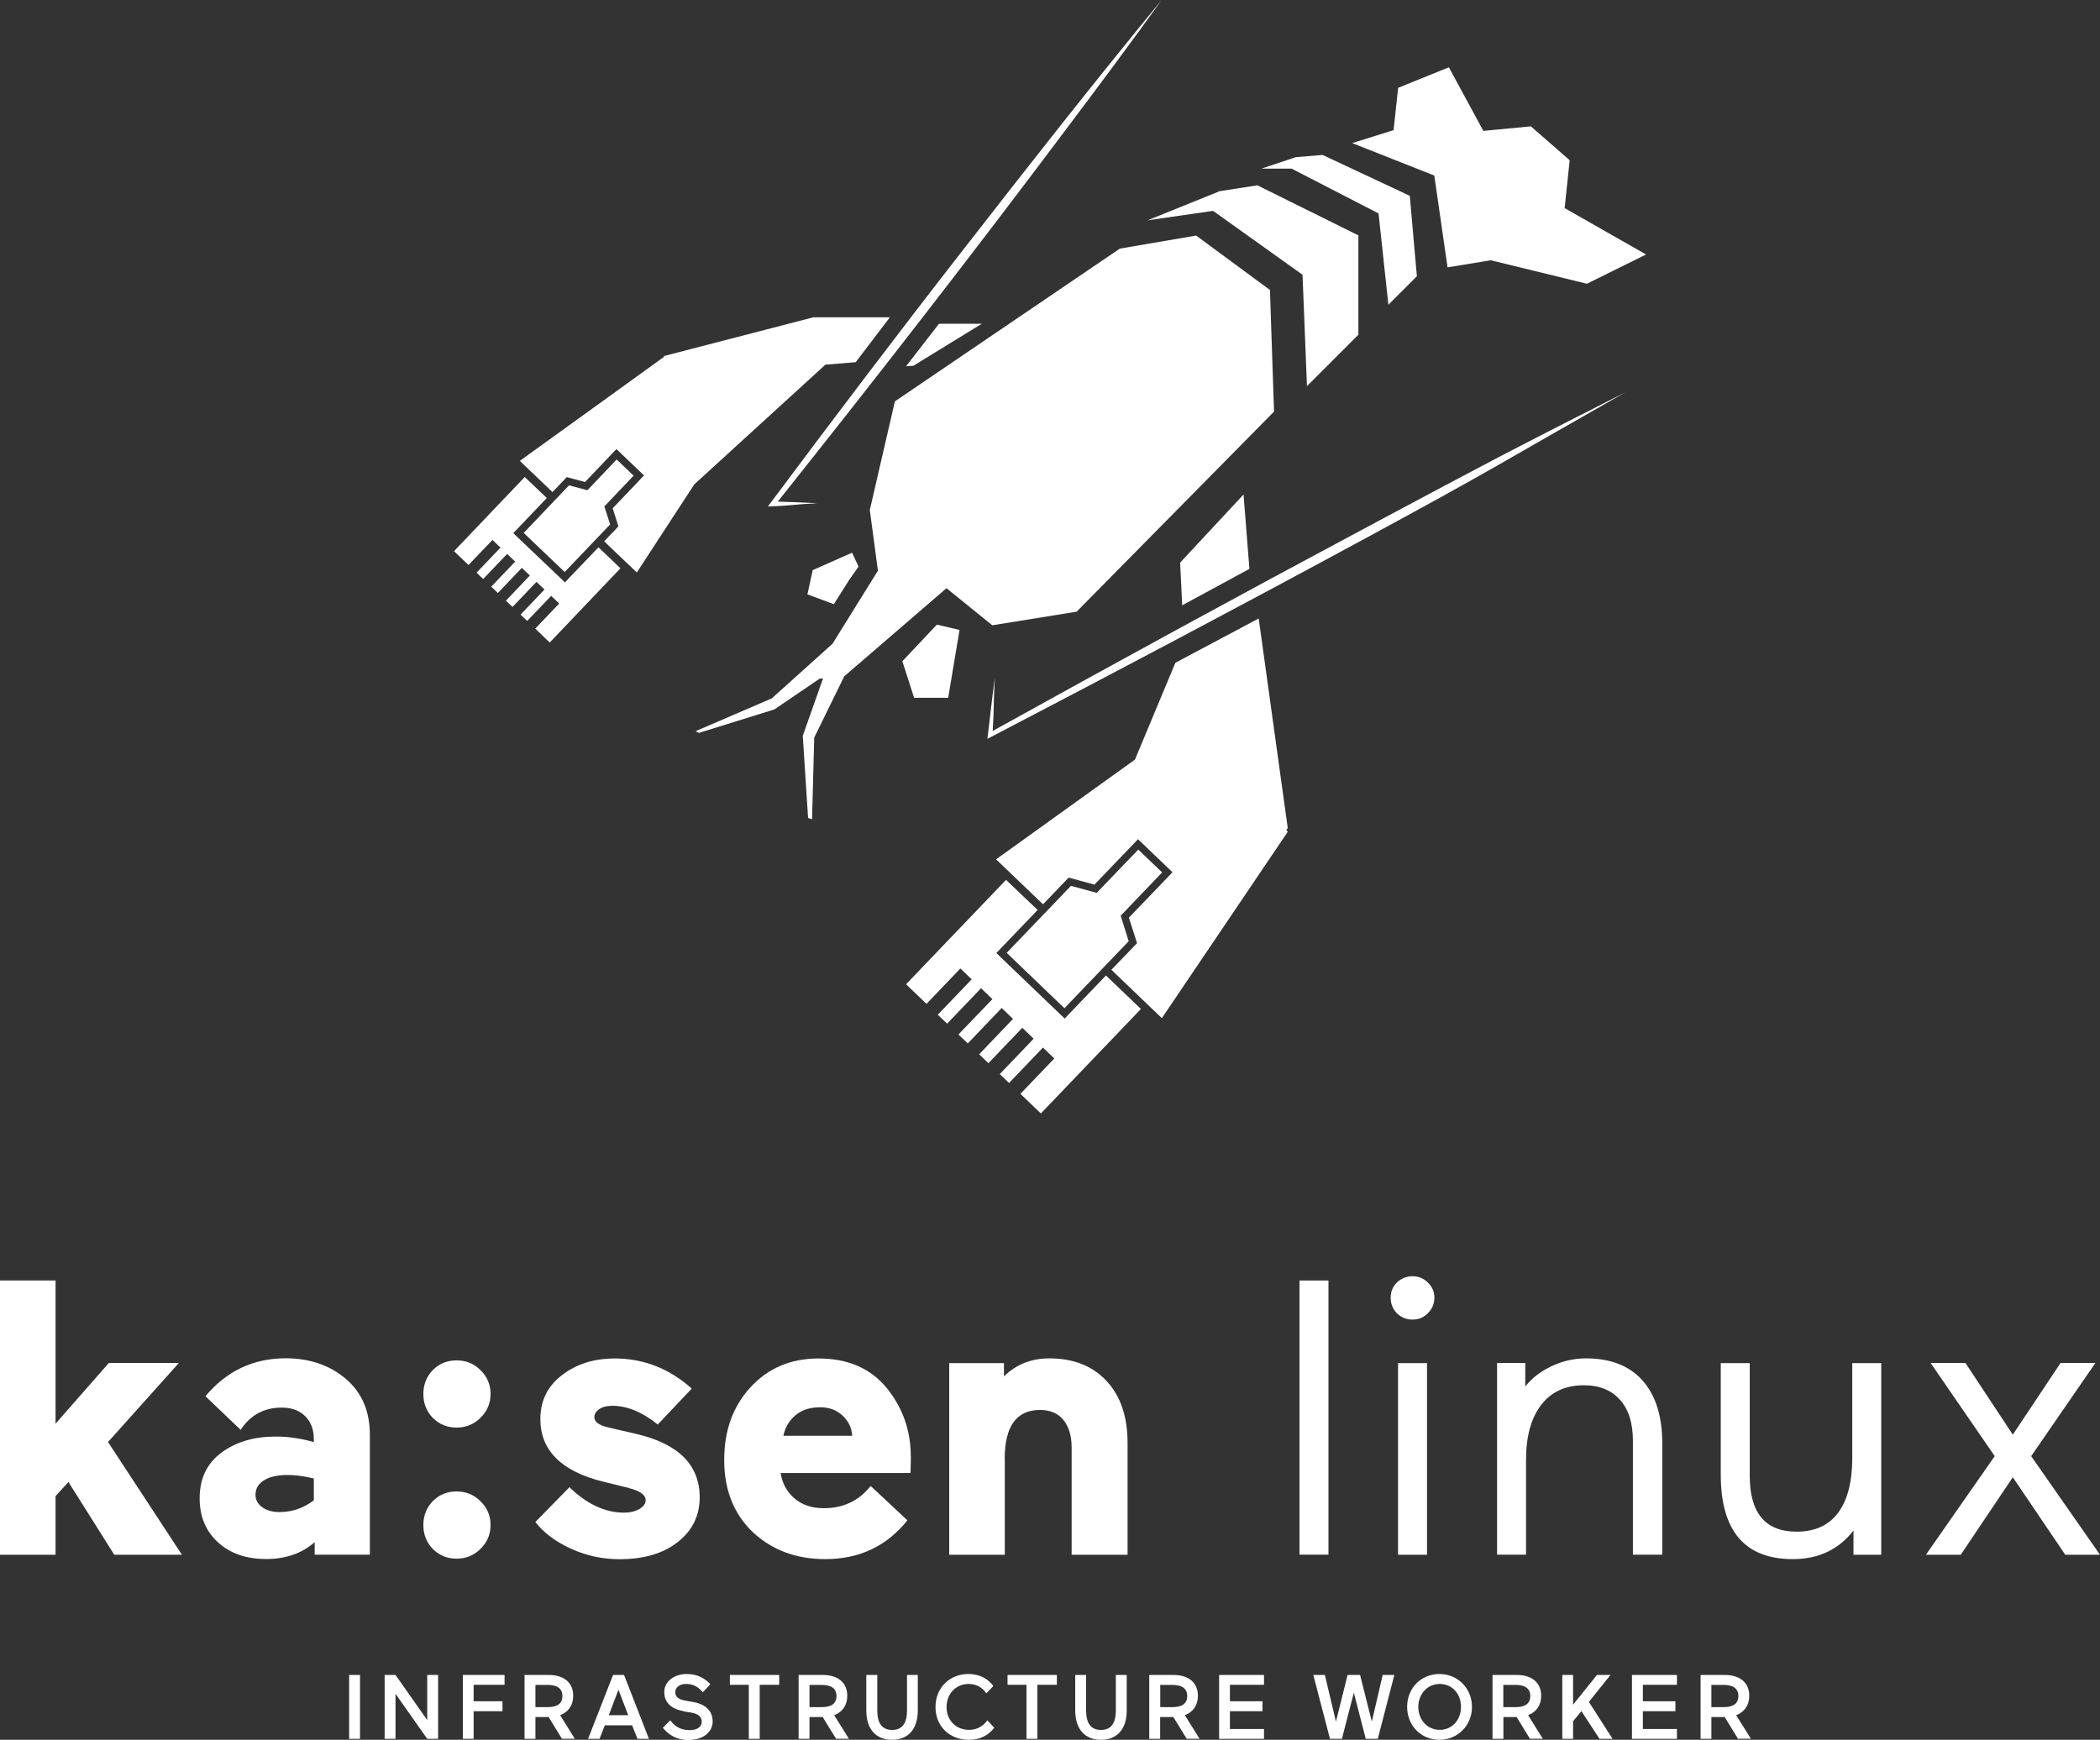 <?xml version="1.0" encoding="UTF-8"?><svg id="Calque_1" xmlns="http://www.w3.org/2000/svg" viewBox="0 0 221.83 183.83"><rect x="0" y="0" width="221.83" height="183.83" fill="#333333" stroke="none"/><defs><style>.cls-1{fill:#fff;stroke-width:0px;}</style></defs><polygon class="cls-1" points="152.91 28.25 157.47 27.5 167.63 29.98 173.88 26.89 165.28 21.99 165.81 16.93 161.71 13.35 156.69 13.83 153.05 7.11 147.69 9.28 147.21 13.75 142.84 15.12 151.51 18.55 152.91 28.25"/><polygon class="cls-1" points="100.16 73.73 101.36 66.56 98.96 66 95.32 69.87 96.56 73.73 100.16 73.73"/><polygon class="cls-1" points="85.29 62.8 88.08 63.84 89.7 61.28 90.69 59.87 90.01 58.4 85.85 60.24 85.29 62.8"/><polygon class="cls-1" points="104.82 66.07 113.73 64.63 134.58 43.49 134.15 30.64 126.35 24.89 118.29 26.27 94.53 42.41 91.88 53.89 92.74 60.3 87.94 68.02 81.53 73.79 73.48 77.26 73.82 77.44 81.8 74.96 86.58 71.71 86.94 71.68 84.8 77.75 85.36 86.43 85.78 86.56 86.01 77.93 89.18 71.46 99.98 62.15 104.82 66.07"/><polygon class="cls-1" points="128.14 22.28 137.59 29.03 138.06 40.8 143.49 35.37 143.49 24.87 132.82 19.58 128.84 20.2 121.22 23.28 128.14 22.28"/><polygon class="cls-1" points="145.62 22.55 146.66 32.2 149.67 29.19 148.92 20.69 139.71 16.37 136.87 16.61 133.25 17.82 136.44 17.82 145.62 22.55"/><path class="cls-1" d="M86.34,53.17c-2.18-.11-2.33-.1-4.18-.17h0c10.37-13.02,20.58-26.16,30.56-39.48C116.09,9.05,119.43,4.55,122.71,0c-7.12,8.66-14.04,17.48-20.92,26.33-7,8.98-13.87,18.07-20.68,27.19,2.54-.09,2.69-.22,5.23-.35"/><polygon class="cls-1" points="96.48 38.65 103.71 34.21 99.19 34.21 95.71 38.7 96.48 38.65"/><path class="cls-1" d="M124.88,63.96c2.4-1.31,4.77-2.59,7.1-3.85l-.62-7.86-6.7,7.2.22,4.52Z"/><path class="cls-1" d="M104.86,77.23h0c.17-2.56.06-2.77.23-5.61-.42,3.12-.4,3.32-.79,6.45l.4-.21c13.29-6.93,26.53-13.93,39.7-21.07,13.18-7.13,14.28-7.94,27.31-15.35-13.36,6.78-14.55,7.44-27.77,14.5-13.09,6.99-26.11,14.1-39.09,21.3"/><polygon class="cls-1" points="115.85 94.34 113.13 93.6 106.34 100.68 112.44 106.53 119.23 99.45 118.38 96.76 122.76 92.18 120.24 89.77 115.85 94.34"/><polygon class="cls-1" points="136.03 87.5 132.96 65.35 124.16 70.03 119.89 80.26 105.22 90.8 110.18 95.55 112.56 93.07 112.88 92.73 113.33 92.85 115.61 93.47 119.68 89.23 120.21 88.67 120.77 89.21 123.29 91.62 123.85 92.16 123.32 92.72 119.25 96.96 119.97 99.22 120.11 99.66 119.79 99.99 117.4 102.47 122.73 107.58 136.03 87.89 135.88 87.67 136.03 87.5"/><polygon class="cls-1" points="95.71 104 97.87 106.07 101.45 102.33 102.64 103.48 99.06 107.22 100.05 108.16 103.63 104.42 104.83 105.57 101.24 109.31 102.23 110.25 105.81 106.51 107.01 107.66 103.43 111.4 104.41 112.34 107.99 108.6 109.19 109.75 105.61 113.49 106.59 114.43 110.17 110.69 111.37 111.84 107.79 115.58 109.95 117.65 120.52 106.61 117.05 103.29 116.83 103.07 113 107.06 112.47 107.62 111.91 107.09 105.81 101.24 105.25 100.7 105.78 100.14 109.61 96.15 106.27 92.97 95.71 104"/><polygon class="cls-1" points="47.96 58.24 49.49 59.7 52.02 57.05 52.87 57.86 50.34 60.51 51.04 61.18 53.57 58.53 54.42 59.34 51.89 61.99 52.59 62.66 55.12 60 55.97 60.81 53.44 63.47 54.14 64.13 56.67 61.48 57.52 62.29 54.99 64.94 55.69 65.61 58.22 62.96 59.07 63.77 56.54 66.42 58.07 67.89 65.54 60.05 63.22 57.83 60.21 60.97 59.68 61.54 59.12 61 54.78 56.87 54.22 56.33 54.76 55.77 57.76 52.62 55.43 50.4 47.96 58.24"/><polygon class="cls-1" points="85.91 33.53 70.13 37.62 70.13 37.62 70.13 37.62 70.15 37.7 54.91 48.7 58.36 51.99 59.55 50.75 59.87 50.41 60.31 50.53 61.8 50.93 64.58 48.01 65.12 47.45 65.68 47.99 67.47 49.7 68.03 50.23 67.5 50.79 64.72 53.71 65.19 55.18 65.32 55.62 65.01 55.95 63.82 57.2 67.27 60.49 73.34 51.18 87.19 38.53 90.39 38.27 94 33.53 85.91 33.53"/><polygon class="cls-1" points="62.05 51.8 60.11 51.28 55.32 56.31 59.65 60.44 64.45 55.41 63.84 53.51 66.93 50.26 65.14 48.55 62.05 51.8"/><rect class="cls-1" x="36.88" y="176.98" width="1.15" height="6.75"/><polygon class="cls-1" points="41.78 178.97 41.78 183.73 40.63 183.73 40.63 176.98 41.78 176.98 45.13 181.75 45.13 176.98 46.28 176.98 46.28 183.73 45.13 183.73 41.78 178.97"/><polygon class="cls-1" points="48.89 183.73 48.89 176.98 53.3 176.98 53.3 178.02 50.03 178.02 50.03 179.76 53.08 179.76 53.08 180.81 50.03 180.81 50.03 183.73 48.89 183.73"/><path class="cls-1" d="M56.56,178.02v2.36h1.28c.96,0,1.57-.32,1.57-1.18,0-.82-.6-1.17-1.57-1.17h-1.28ZM57.96,181.43h-1.4v2.3h-1.15v-6.75h2.57c1.57,0,2.57.8,2.57,2.2,0,1-.51,1.72-1.38,2.05l1.55,2.49h-1.36l-1.41-2.3Z"/><path class="cls-1" d="M64.31,181.23h2.05l-1.03-2.69-1.02,2.69ZM68.54,183.73h-1.2l-.57-1.43h-2.88l-.56,1.43h-1.21l2.64-6.75h1.16l2.63,6.75Z"/><path class="cls-1" d="M72.19,180.8c-1.26-.22-2.02-.9-2.02-2,0-1.19,1.1-1.92,2.38-1.92,1.19,0,1.95.51,2.49,1.08l-.8.85c-.38-.45-.91-.88-1.74-.88s-1.17.45-1.17.86c0,.46.3.79,1.12.91l.67.12c1.48.24,2.16,1,2.16,2.08s-.95,1.95-2.58,1.95c-1.25,0-2.13-.59-2.68-1.29l.78-.79c.41.54.97,1.04,2.05,1.04.86,0,1.28-.39,1.28-.89,0-.44-.28-.82-1.11-.96l-.82-.13Z"/><polygon class="cls-1" points="82.31 176.98 82.31 178.02 80.25 178.02 80.25 183.73 79.1 183.73 79.1 178.02 77.1 178.02 77.1 176.98 82.31 176.98"/><path class="cls-1" d="M85.51,178.02v2.36h1.28c.96,0,1.57-.32,1.57-1.18,0-.82-.6-1.17-1.57-1.17h-1.28ZM86.91,181.43h-1.4v2.3h-1.15v-6.75h2.57c1.57,0,2.57.8,2.57,2.2,0,1-.51,1.72-1.38,2.05l1.55,2.49h-1.36l-1.41-2.3Z"/><path class="cls-1" d="M95.8,176.98h1.15v3.75c0,2.06-1.1,3.1-2.72,3.1s-2.72-1.04-2.72-3.1v-3.75h1.16v3.76c0,1.24.43,2.05,1.57,2.05s1.57-.81,1.57-2.06v-3.75Z"/><path class="cls-1" d="M105.03,182.56c-.6.75-1.41,1.27-2.69,1.27-2.02,0-3.52-1.41-3.52-3.46s1.5-3.49,3.48-3.49c1.19,0,2.06.5,2.63,1.27l-.74.77c-.39-.57-.99-.99-1.87-.99-1.33,0-2.33,1.03-2.33,2.44s1,2.41,2.37,2.41c.87,0,1.48-.39,1.94-1.01l.72.79Z"/><polygon class="cls-1" points="111.64 176.98 111.64 178.02 109.58 178.02 109.58 183.73 108.43 183.73 108.43 178.02 106.43 178.02 106.43 176.98 111.64 176.98"/><path class="cls-1" d="M117.87,176.98h1.15v3.75c0,2.06-1.1,3.1-2.72,3.1s-2.72-1.04-2.72-3.1v-3.75h1.15v3.76c0,1.24.43,2.05,1.57,2.05s1.57-.81,1.57-2.06v-3.75Z"/><path class="cls-1" d="M122.56,178.02v2.36h1.28c.96,0,1.57-.32,1.57-1.18,0-.82-.6-1.17-1.57-1.17h-1.28ZM123.95,181.43h-1.4v2.3h-1.15v-6.75h2.57c1.57,0,2.57.8,2.57,2.2,0,1-.51,1.72-1.38,2.05l1.55,2.49h-1.36l-1.41-2.3Z"/><polygon class="cls-1" points="128.78 176.98 133.52 176.98 133.52 178.02 129.92 178.02 129.92 179.76 133.36 179.76 133.36 180.81 129.92 180.81 129.92 182.69 133.52 182.69 133.52 183.73 128.78 183.73 128.78 176.98"/><polygon class="cls-1" points="146.06 176.98 147.29 176.98 145.54 183.73 144.27 183.73 143.01 178.85 141.75 183.73 140.49 183.73 138.73 176.98 139.95 176.98 141.12 181.91 142.35 176.98 143.67 176.98 144.91 181.91 146.06 176.98"/><path class="cls-1" d="M152.09,182.78c1.3,0,2.24-1.05,2.24-2.43s-.94-2.42-2.24-2.42-2.27,1.06-2.27,2.42.94,2.43,2.27,2.43M152.05,176.88c1.93,0,3.44,1.51,3.44,3.47s-1.5,3.48-3.44,3.48-3.41-1.5-3.41-3.48,1.47-3.47,3.41-3.47"/><path class="cls-1" d="M158.8,178.02v2.36h1.28c.96,0,1.57-.32,1.57-1.18,0-.82-.6-1.17-1.57-1.17h-1.28ZM160.2,181.43h-1.39v2.3h-1.15v-6.75h2.57c1.57,0,2.57.8,2.57,2.2,0,1-.51,1.72-1.38,2.05l1.55,2.49h-1.36l-1.41-2.3Z"/><polygon class="cls-1" points="165.03 176.98 166.17 176.98 166.17 180.12 168.69 176.98 170.12 176.98 167.84 179.83 170.34 183.73 168.96 183.73 167.05 180.8 166.17 181.87 166.17 183.73 165.03 183.73 165.03 176.98"/><polygon class="cls-1" points="172.39 176.98 177.14 176.98 177.14 178.02 173.54 178.02 173.54 179.76 176.98 179.76 176.98 180.81 173.54 180.81 173.54 182.69 177.14 182.69 177.14 183.73 172.39 183.73 172.39 176.98"/><path class="cls-1" d="M180.78,178.02v2.36h1.28c.96,0,1.57-.32,1.57-1.18,0-.82-.6-1.17-1.57-1.17h-1.28ZM182.18,181.43h-1.4v2.3h-1.14v-6.75h2.57c1.57,0,2.57.8,2.57,2.2,0,1-.51,1.72-1.38,2.05l1.55,2.49h-1.36l-1.41-2.3Z"/><polygon class="cls-1" points="5.87 164.28 0 164.28 0 135.3 5.87 135.3 5.87 150.43 11.49 144.02 18.89 144.02 11.41 152.37 19.22 164.28 12.07 164.28 7.23 156.59 5.87 158.08 5.87 164.28"/><path class="cls-1" d="M26.99,157.95c0,.52.23.96.7,1.3.47.34,1.08.52,1.82.52,1.32,0,2.54-.41,3.64-1.24v-2.31c-1.05-.25-1.96-.37-2.73-.37-1.07,0-1.92.18-2.52.55-.61.38-.91.89-.91,1.55M28.11,164.73c-2.12,0-3.83-.6-5.1-1.78-1.28-1.18-1.92-2.73-1.92-4.63,0-2.1.77-3.7,2.31-4.84,1.54-1.13,3.44-1.69,5.7-1.69,1.32,0,2.67.19,4.05.58v-.33c0-.99-.3-1.79-.91-2.4-.6-.6-1.43-.91-2.48-.91-1.87,0-3.32.79-4.34,2.35l-3.72-3.55c2.23-2.67,5.06-4.01,8.48-4.01,2.53,0,4.66.73,6.37,2.19,1.68,1.44,2.52,3.4,2.52,5.91v12.65h-5.83v-1.32c-1.35,1.18-3.06,1.78-5.12,1.78"/><path class="cls-1" d="M45.71,163.66c-.66-.69-.99-1.53-.99-2.52s.33-1.83.99-2.52c.69-.69,1.53-1.03,2.52-1.03s1.83.34,2.52,1.03c.72.69,1.07,1.53,1.07,2.52s-.36,1.83-1.07,2.52c-.69.69-1.53,1.03-2.52,1.03s-1.83-.34-2.52-1.03M45.71,149.81c-.66-.69-.99-1.53-.99-2.52s.33-1.83.99-2.52c.69-.69,1.53-1.03,2.52-1.03s1.83.34,2.52,1.03c.72.69,1.07,1.53,1.07,2.52s-.36,1.83-1.07,2.52c-.69.69-1.53,1.03-2.52,1.03s-1.83-.34-2.52-1.03"/><path class="cls-1" d="M66.38,157.21l-2.69-.66c-4.41-1.1-6.61-3.31-6.61-6.61,0-1.93.76-3.47,2.27-4.63,1.52-1.18,3.38-1.77,5.58-1.77,3.06,0,5.77,1.06,8.14,3.18l-3.59,3.8c-1.63-1.32-3.23-1.98-4.8-1.98-.58,0-1.04.12-1.38.35-.34.24-.52.52-.52.85,0,.49.48.85,1.45,1.08l3.02.7c4.44,1.05,6.66,3.28,6.66,6.7,0,1.93-.77,3.5-2.31,4.71-1.54,1.22-3.6,1.82-6.16,1.82-1.82,0-3.53-.38-5.15-1.12-1.61-.74-2.86-1.68-3.74-2.81l3.6-3.68c1.84,1.79,3.77,2.69,5.78,2.69.61,0,1.14-.12,1.59-.38.45-.25.68-.56.68-.95,0-.55-.61-.98-1.82-1.28"/><path class="cls-1" d="M86.59,148.7c-1.02,0-1.87.27-2.54.82-.67.55-1.11,1.28-1.3,2.19h7.27c-.05-.85-.4-1.57-1.03-2.15-.63-.58-1.43-.87-2.4-.87M96.22,153.9l-.04,1.74h-13.72c.17,1.1.66,2,1.47,2.69.81.69,1.84,1.03,3.08,1.03,2.07,0,3.72-.78,4.96-2.35l3.88,3.63c-2.18,2.73-5.07,4.1-8.68,4.1-3.06,0-5.61-.95-7.65-2.85-2.01-1.93-3.02-4.46-3.02-7.61s.92-5.67,2.77-7.69c1.87-2.04,4.27-3.05,7.19-3.05,3.09,0,5.48,1.03,7.19,3.1,1.71,2.1,2.56,4.52,2.56,7.27"/><path class="cls-1" d="M106.14,154.15v10.13h-5.87v-20.25h5.78v1.4c1.3-1.27,2.9-1.9,4.8-1.9,2.53,0,4.55.79,6.03,2.38,1.49,1.58,2.23,3.78,2.23,6.59v11.78h-5.91v-11.33c0-1.21-.28-2.17-.85-2.89-.56-.72-1.4-1.08-2.5-1.08-2.48,0-3.72,1.73-3.72,5.17"/><rect class="cls-1" x="137.27" y="135.3" width="3.06" height="28.97"/><path class="cls-1" d="M150.74,164.28h-3.06v-20.25h3.06v20.25ZM147.56,138.77c-.44-.47-.66-1.02-.66-1.65s.22-1.17.66-1.61c.47-.44,1.02-.66,1.65-.66s1.17.22,1.61.66c.47.44.7.98.7,1.61s-.23,1.18-.7,1.65c-.44.44-.98.66-1.61.66s-1.19-.22-1.65-.66"/><path class="cls-1" d="M158.14,144.02h2.98v2.48c.69-.88,1.62-1.6,2.79-2.15,1.17-.55,2.38-.82,3.62-.82,2.59,0,4.58.77,5.97,2.33,1.39,1.56,2.09,3.77,2.09,6.63v11.78h-3.1v-12.03c0-1.88-.45-3.32-1.37-4.34-.91-1.02-2.18-1.53-3.8-1.53-1.96,0-3.47.7-4.53,2.09-1.06,1.39-1.59,3.32-1.59,5.77v10.04h-3.06v-20.25Z"/><path class="cls-1" d="M198.73,164.28h-2.94v-2.56c-1.57,2.02-3.71,3.02-6.41,3.02-5.07,0-7.61-2.98-7.61-8.93v-11.78h3.06v11.9c0,3.94,1.65,5.91,4.96,5.91,1.93,0,3.39-.67,4.38-2,.99-1.34,1.49-3.26,1.49-5.77v-10.04h3.06v20.25Z"/><polygon class="cls-1" points="217.66 144.02 212.62 151.59 207.62 144.02 203.94 144.02 210.71 153.86 203.44 164.28 207.12 164.28 212.62 156.09 218.16 164.28 221.83 164.28 214.56 153.86 221.34 144.02 217.66 144.02"/></svg>